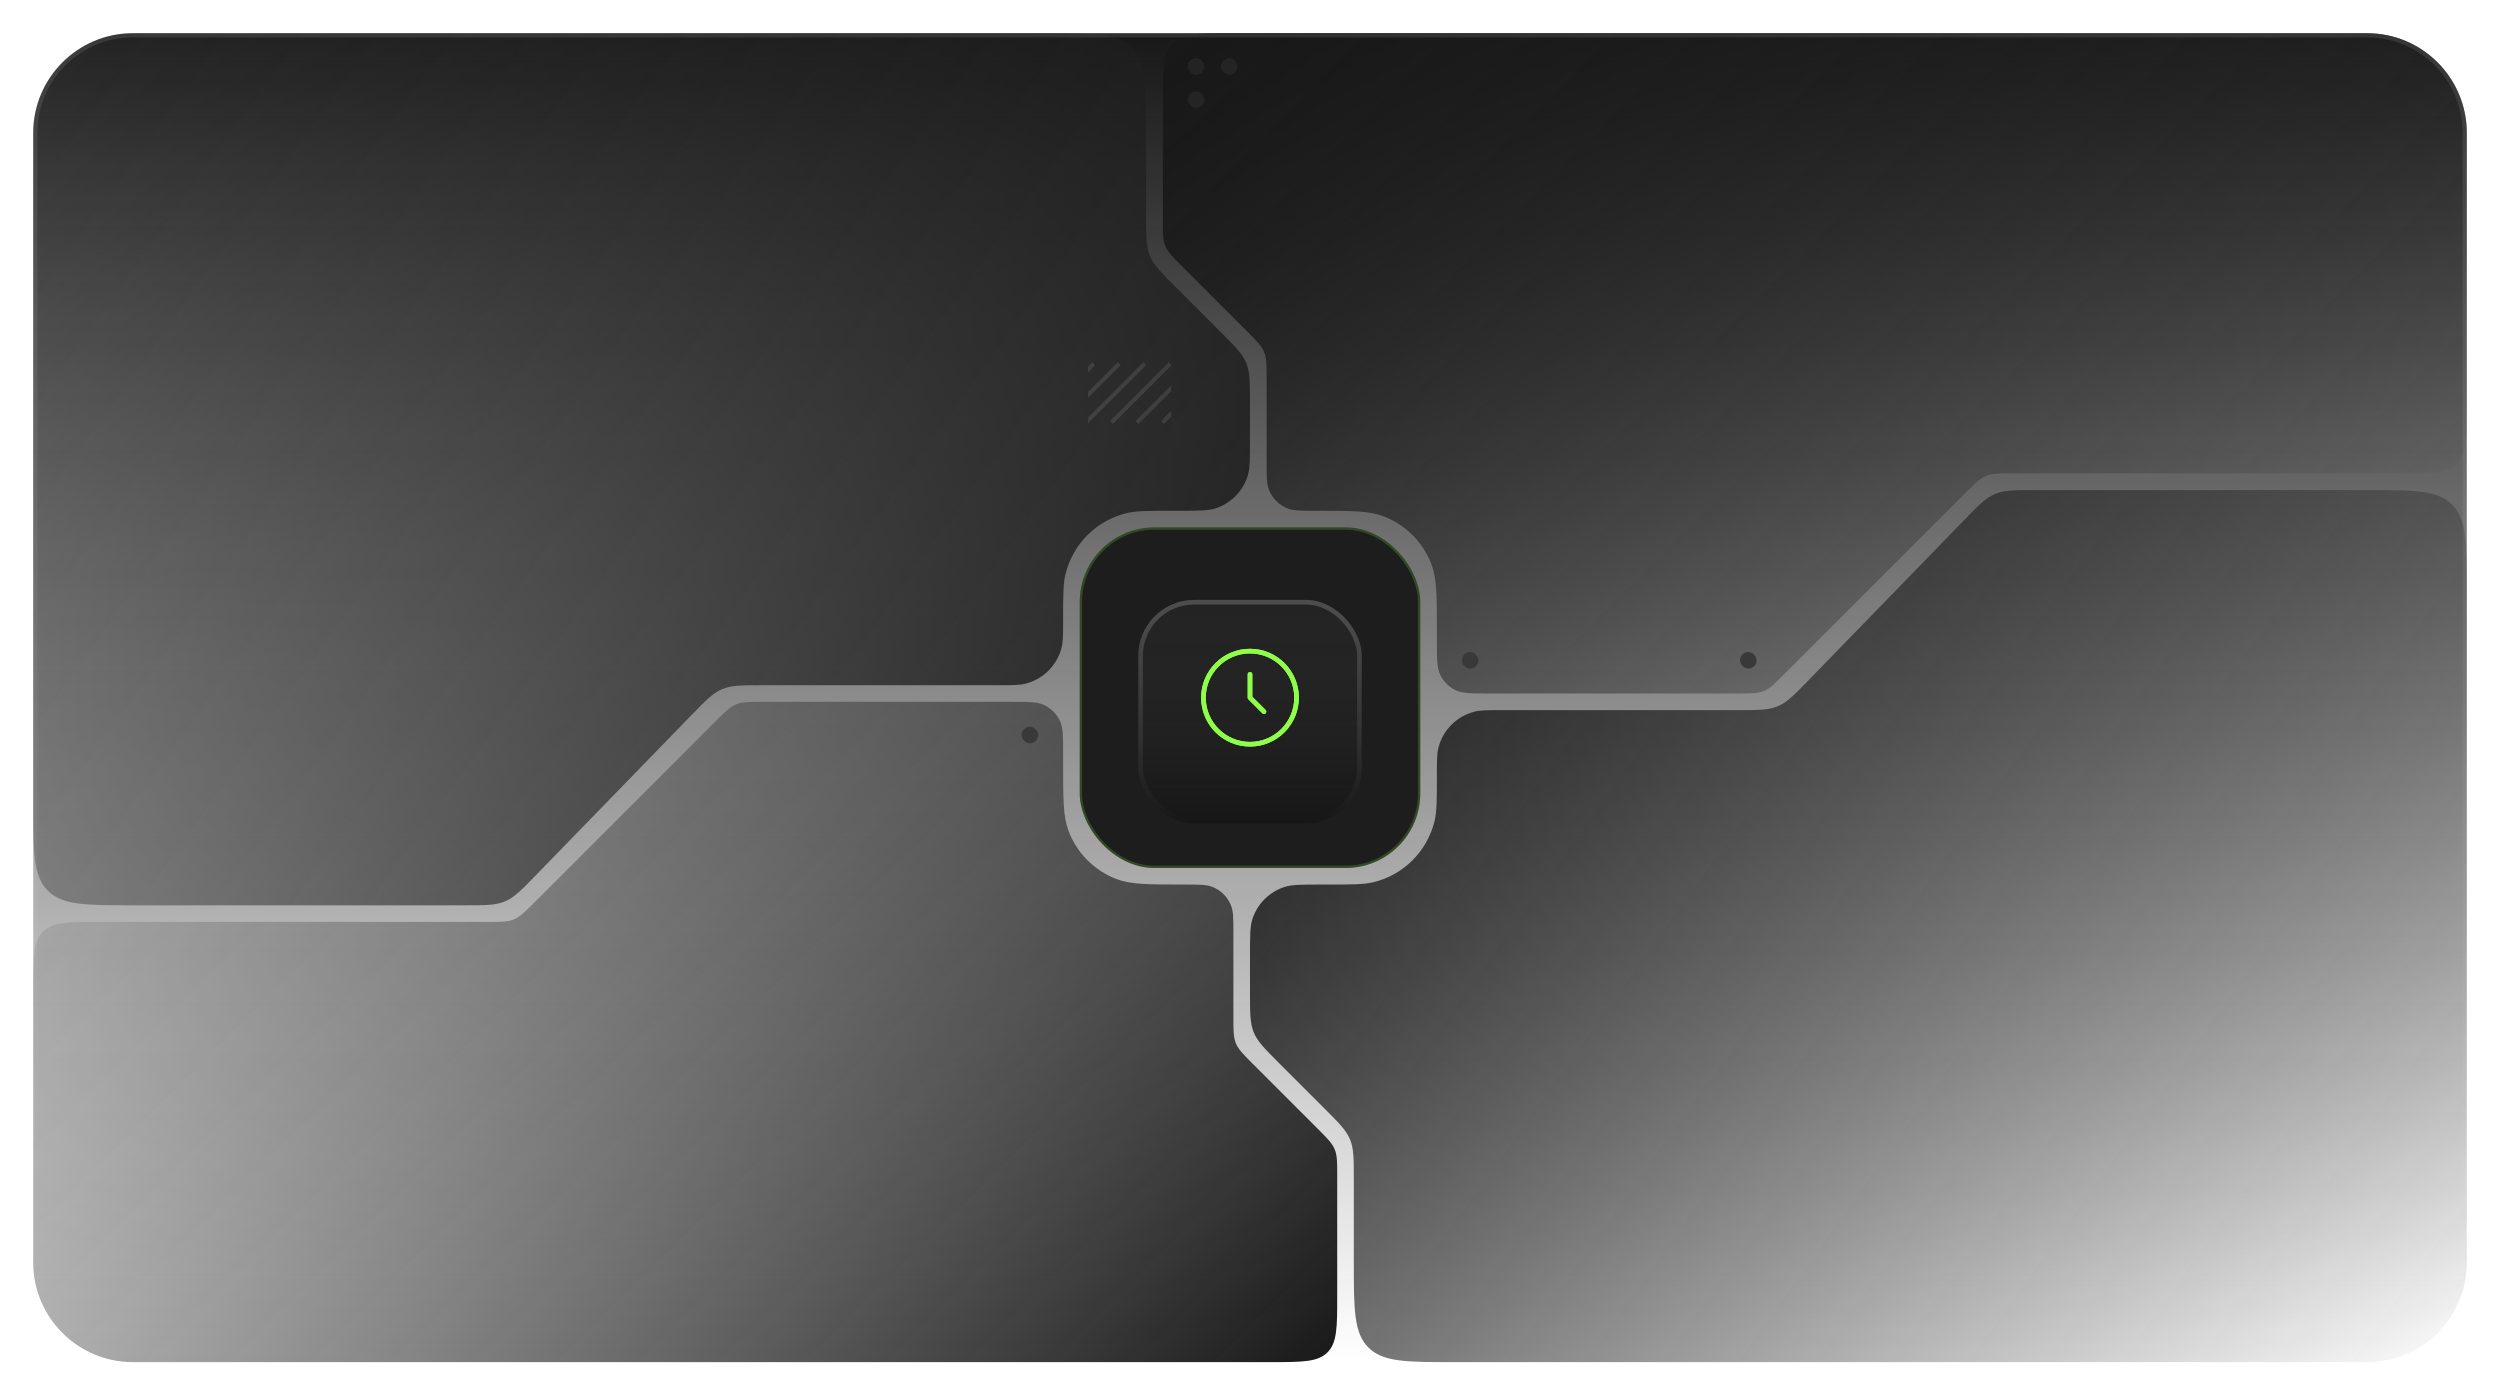 <svg width="602" height="336" viewBox="0 0 602 336" fill="none" xmlns="http://www.w3.org/2000/svg">
<g clip-path="url(#clip0_11311_6380)">
<path d="M8 32C8 18.745 18.745 8 32 8H570C583.255 8 594 18.745 594 32V304C594 317.255 583.255 328 570 328H32C18.745 328 8 317.255 8 304V32Z" fill="url(#paint0_linear_11311_6380)"/>
<path d="M326 283.941V304C326 315.314 326 320.971 329.515 324.485C333.029 328 338.686 328 350 328H594V142C594 130.686 594 125.029 590.485 121.515C586.971 118 581.314 118 570 118H490.144C485.141 118 482.64 118 480.4 118.947C478.16 119.893 476.417 121.687 472.931 125.275L435.569 163.725C432.083 167.313 430.34 169.107 428.1 170.053C425.86 171 423.359 171 418.356 171H361.75C358.263 171 356.52 171 355.084 171.36C350.789 172.435 347.435 175.789 346.36 180.084C346 181.52 346 183.263 346 186.75C346 192.561 346 195.467 345.401 197.86C343.608 205.018 338.018 210.608 330.86 212.401C328.467 213 325.561 213 319.75 213H317.875C313.338 213 311.069 213 309.236 213.606C305.628 214.798 302.798 217.628 301.606 221.236C301 223.069 301 225.338 301 229.875V239.059C301 243.964 301 246.416 301.913 248.622C302.827 250.827 304.561 252.561 308.029 256.029L318.971 266.971C322.439 270.439 324.173 272.173 325.087 274.378C326 276.584 326 279.036 326 283.941Z" fill="white" fill-opacity="0.05"/>
<path d="M326 283.941V304C326 315.314 326 320.971 329.515 324.485C333.029 328 338.686 328 350 328H594V142C594 130.686 594 125.029 590.485 121.515C586.971 118 581.314 118 570 118H490.144C485.141 118 482.64 118 480.4 118.947C478.16 119.893 476.417 121.687 472.931 125.275L435.569 163.725C432.083 167.313 430.34 169.107 428.1 170.053C425.86 171 423.359 171 418.356 171H361.75C358.263 171 356.52 171 355.084 171.36C350.789 172.435 347.435 175.789 346.36 180.084C346 181.52 346 183.263 346 186.75C346 192.561 346 195.467 345.401 197.86C343.608 205.018 338.018 210.608 330.86 212.401C328.467 213 325.561 213 319.75 213H317.875C313.338 213 311.069 213 309.236 213.606C305.628 214.798 302.798 217.628 301.606 221.236C301 223.069 301 225.338 301 229.875V239.059C301 243.964 301 246.416 301.913 248.622C302.827 250.827 304.561 252.561 308.029 256.029L318.971 266.971C322.439 270.439 324.173 272.173 325.087 274.378C326 276.584 326 279.036 326 283.941Z" fill="url(#paint1_linear_11311_6380)"/>
<path d="M276 52.059V32C276 20.686 276 15.029 272.485 11.515C268.971 8 263.314 8 252 8H18C13.286 8 10.929 8 9.464 9.464C8 10.929 8 13.286 8 18V194C8 205.314 8 210.971 11.515 214.485C15.029 218 20.686 218 32 218H111.856C116.859 218 119.36 218 121.6 217.053C123.84 216.107 125.583 214.313 129.069 210.725L166.431 172.275C169.917 168.687 171.66 166.893 173.9 165.947C176.14 165 178.641 165 183.644 165H240.25C243.737 165 245.48 165 246.916 164.64C251.211 163.565 254.565 160.211 255.64 155.916C256 154.48 256 152.737 256 149.25C256 143.439 256 140.533 256.599 138.14C258.392 130.982 263.982 125.392 271.14 123.599C273.533 123 276.439 123 282.25 123H284.125C288.662 123 290.931 123 292.764 122.394C296.372 121.202 299.202 118.372 300.394 114.764C301 112.931 301 110.662 301 106.125V96.941C301 92.036 301 89.584 300.087 87.378C299.173 85.173 297.439 83.439 293.971 79.971L283.029 69.029C279.561 65.561 277.827 63.827 276.913 61.622C276 59.416 276 56.964 276 52.059Z" fill="white" fill-opacity="0.05"/>
<path d="M276 52.059V32C276 20.686 276 15.029 272.485 11.515C268.971 8 263.314 8 252 8H18C13.286 8 10.929 8 9.464 9.464C8 10.929 8 13.286 8 18V194C8 205.314 8 210.971 11.515 214.485C15.029 218 20.686 218 32 218H111.856C116.859 218 119.36 218 121.6 217.053C123.84 216.107 125.583 214.313 129.069 210.725L166.431 172.275C169.917 168.687 171.66 166.893 173.9 165.947C176.14 165 178.641 165 183.644 165H240.25C243.737 165 245.48 165 246.916 164.64C251.211 163.565 254.565 160.211 255.64 155.916C256 154.48 256 152.737 256 149.25C256 143.439 256 140.533 256.599 138.14C258.392 130.982 263.982 125.392 271.14 123.599C273.533 123 276.439 123 282.25 123H284.125C288.662 123 290.931 123 292.764 122.394C296.372 121.202 299.202 118.372 300.394 114.764C301 112.931 301 110.662 301 106.125V96.941C301 92.036 301 89.584 300.087 87.378C299.173 85.173 297.439 83.439 293.971 79.971L283.029 69.029C279.561 65.561 277.827 63.827 276.913 61.622C276 59.416 276 56.964 276 52.059Z" fill="url(#paint2_linear_11311_6380)"/>
<g opacity="0.1" clip-path="url(#clip1_11311_6380)">
<line x1="249.22" y1="101.717" x2="263.362" y2="87.575" stroke="white"/>
<line x1="255.362" y1="101.717" x2="269.504" y2="87.575" stroke="white"/>
<line x1="261.504" y1="101.717" x2="275.646" y2="87.575" stroke="white"/>
<line x1="267.646" y1="101.717" x2="281.789" y2="87.575" stroke="white"/>
<line x1="273.789" y1="101.717" x2="287.931" y2="87.575" stroke="white"/>
<line x1="279.931" y1="101.717" x2="294.073" y2="87.575" stroke="white"/>
</g>
<path d="M305 91.127V111.286C305 114.745 305 116.475 305.526 117.853C306.338 119.981 308.019 121.662 310.147 122.474C311.525 123 313.255 123 316.714 123C325.363 123 329.687 123 333.132 124.315C338.452 126.346 342.654 130.548 344.685 135.868C346 139.313 346 143.637 346 152.286V154.429C346 158.693 346 160.826 346.792 162.471C347.579 164.104 348.896 165.421 350.529 166.208C352.174 167 354.307 167 358.571 167H418.373C421.643 167 423.278 167 424.748 166.391C426.218 165.782 427.374 164.626 429.686 162.314L473.314 118.686C475.626 116.374 476.782 115.218 478.252 114.609C479.722 114 481.357 114 484.627 114H578C585.542 114 589.314 114 591.657 111.657C594 109.314 594 105.542 594 98V8H296C288.458 8 284.686 8 282.343 10.343C280 12.686 280 16.457 280 24V52.873C280 56.143 280 57.778 280.609 59.248C281.218 60.718 282.374 61.874 284.686 64.186L300.314 79.814C302.626 82.126 303.782 83.282 304.391 84.752C305 86.222 305 87.857 305 91.127Z" fill="white" fill-opacity="0.05"/>
<path d="M305 91.127V111.286C305 114.745 305 116.475 305.526 117.853C306.338 119.981 308.019 121.662 310.147 122.474C311.525 123 313.255 123 316.714 123C325.363 123 329.687 123 333.132 124.315C338.452 126.346 342.654 130.548 344.685 135.868C346 139.313 346 143.637 346 152.286V154.429C346 158.693 346 160.826 346.792 162.471C347.579 164.104 348.896 165.421 350.529 166.208C352.174 167 354.307 167 358.571 167H418.373C421.643 167 423.278 167 424.748 166.391C426.218 165.782 427.374 164.626 429.686 162.314L473.314 118.686C475.626 116.374 476.782 115.218 478.252 114.609C479.722 114 481.357 114 484.627 114H578C585.542 114 589.314 114 591.657 111.657C594 109.314 594 105.542 594 98V8H296C288.458 8 284.686 8 282.343 10.343C280 12.686 280 16.457 280 24V52.873C280 56.143 280 57.778 280.609 59.248C281.218 60.718 282.374 61.874 284.686 64.186L300.314 79.814C302.626 82.126 303.782 83.282 304.391 84.752C305 86.222 305 87.857 305 91.127Z" fill="url(#paint3_linear_11311_6380)"/>
<rect x="352" y="157" width="4" height="4" rx="2" fill="#393939"/>
<rect x="419" y="157" width="4" height="4" rx="2" fill="#393939"/>
<rect x="286" y="14" width="4" height="4" rx="2" fill="white" fill-opacity="0.05"/>
<rect x="286" y="22" width="4" height="4" rx="2" fill="white" fill-opacity="0.05"/>
<rect x="294" y="14" width="4" height="4" rx="2" fill="white" fill-opacity="0.05"/>
<path d="M297 244.873V224.714C297 221.255 297 219.525 296.474 218.147C295.662 216.019 293.981 214.338 291.853 213.526C290.475 213 288.745 213 285.286 213C276.637 213 272.313 213 268.868 211.685C263.548 209.654 259.346 205.452 257.315 200.132C256 196.687 256 192.363 256 183.714V181.571C256 177.307 256 175.174 255.208 173.529C254.421 171.896 253.104 170.579 251.471 169.792C249.826 169 247.693 169 243.429 169H183.627C180.357 169 178.722 169 177.252 169.609C175.782 170.218 174.626 171.374 172.314 173.686L128.686 217.314C126.374 219.626 125.218 220.782 123.748 221.391C122.278 222 120.643 222 117.373 222H24C16.457 222 12.686 222 10.343 224.343C8 226.686 8 230.458 8 238V328H306C313.542 328 317.314 328 319.657 325.657C322 323.314 322 319.542 322 312V283.127C322 279.857 322 278.222 321.391 276.752C320.782 275.282 319.626 274.126 317.314 271.814L301.686 256.186C299.374 253.874 298.218 252.718 297.609 251.248C297 249.778 297 248.143 297 244.873Z" fill="white" fill-opacity="0.05"/>
<path d="M297 244.873V224.714C297 221.255 297 219.525 296.474 218.147C295.662 216.019 293.981 214.338 291.853 213.526C290.475 213 288.745 213 285.286 213C276.637 213 272.313 213 268.868 211.685C263.548 209.654 259.346 205.452 257.315 200.132C256 196.687 256 192.363 256 183.714V181.571C256 177.307 256 175.174 255.208 173.529C254.421 171.896 253.104 170.579 251.471 169.792C249.826 169 247.693 169 243.429 169H183.627C180.357 169 178.722 169 177.252 169.609C175.782 170.218 174.626 171.374 172.314 173.686L128.686 217.314C126.374 219.626 125.218 220.782 123.748 221.391C122.278 222 120.643 222 117.373 222H24C16.457 222 12.686 222 10.343 224.343C8 226.686 8 230.458 8 238V328H306C313.542 328 317.314 328 319.657 325.657C322 323.314 322 319.542 322 312V283.127C322 279.857 322 278.222 321.391 276.752C320.782 275.282 319.626 274.126 317.314 271.814L301.686 256.186C299.374 253.874 298.218 252.718 297.609 251.248C297 249.778 297 248.143 297 244.873Z" fill="url(#paint4_linear_11311_6380)"/>
<rect x="250" y="179" width="4" height="4" rx="2" transform="rotate(180 250 179)" fill="#393939"/>
<rect x="260" y="127" width="82" height="82" rx="17.939" fill="#1D1D1D"/>
<rect x="260.28" y="127.28" width="81.439" height="81.439" rx="17.659" stroke="#8EFE49" stroke-opacity="0.19" stroke-width="0.561"/>
<g filter="url(#filter0_di_11311_6380)">
<rect x="274.091" y="141.091" width="53.818" height="53.818" rx="13.454" fill="#161616"/>
<rect x="274.091" y="141.091" width="53.818" height="53.818" rx="13.454" fill="url(#paint5_linear_11311_6380)" fill-opacity="0.15"/>
<rect x="274.652" y="141.652" width="52.697" height="52.697" rx="12.894" stroke="url(#paint6_linear_11311_6380)" stroke-opacity="0.34" stroke-width="1.121"/>
</g>
<path d="M301 179.212C307.192 179.212 312.212 174.192 312.212 168C312.212 161.808 307.192 156.788 301 156.788C294.808 156.788 289.788 161.808 289.788 168C289.788 174.192 294.808 179.212 301 179.212Z" stroke="#8EFE49" stroke-width="1.121" stroke-linecap="round" stroke-linejoin="round"/>
<path d="M301 162.394V168L304.364 171.364" stroke="#8EFE49" stroke-width="1.121" stroke-linecap="round" stroke-linejoin="round"/>
<g filter="url(#filter1_f_11311_6380)">
<path d="M301 179.212C307.192 179.212 312.212 174.192 312.212 168C312.212 161.808 307.192 156.788 301 156.788C294.808 156.788 289.788 161.808 289.788 168C289.788 174.192 294.808 179.212 301 179.212Z" stroke="#8EFE49" stroke-width="1.121" stroke-linecap="round" stroke-linejoin="round"/>
<path d="M301 162.394V168L304.364 171.364" stroke="#8EFE49" stroke-width="1.121" stroke-linecap="round" stroke-linejoin="round"/>
</g>
</g>
<path d="M32 8.5H570C582.979 8.5 593.5 19.021 593.5 32V304C593.5 316.979 582.979 327.5 570 327.5H32C19.021 327.5 8.5 316.979 8.5 304V32C8.5 19.021 19.021 8.5 32 8.5Z" stroke="url(#paint7_linear_11311_6380)" stroke-opacity="0.1"/>
<rect x="0.5" y="0.5" width="601" height="335" rx="31.5" stroke="url(#paint8_linear_11311_6380)" stroke-opacity="0.15"/>
<defs>
<filter id="filter0_di_11311_6380" x="270.727" y="137.727" width="60.545" height="60.545" filterUnits="userSpaceOnUse" color-interpolation-filters="sRGB">
<feFlood flood-opacity="0" result="BackgroundImageFix"/>
<feColorMatrix in="SourceAlpha" type="matrix" values="0 0 0 0 0 0 0 0 0 0 0 0 0 0 0 0 0 0 127 0" result="hardAlpha"/>
<feMorphology radius="3.364" operator="dilate" in="SourceAlpha" result="effect1_dropShadow_11311_6380"/>
<feOffset/>
<feComposite in2="hardAlpha" operator="out"/>
<feColorMatrix type="matrix" values="0 0 0 0 0 0 0 0 0 0 0 0 0 0 0 0 0 0 0.1 0"/>
<feBlend mode="normal" in2="BackgroundImageFix" result="effect1_dropShadow_11311_6380"/>
<feBlend mode="normal" in="SourceGraphic" in2="effect1_dropShadow_11311_6380" result="shape"/>
<feColorMatrix in="SourceAlpha" type="matrix" values="0 0 0 0 0 0 0 0 0 0 0 0 0 0 0 0 0 0 127 0" result="hardAlpha"/>
<feOffset dy="3.364"/>
<feGaussianBlur stdDeviation="2.579"/>
<feComposite in2="hardAlpha" operator="arithmetic" k2="-1" k3="1"/>
<feColorMatrix type="matrix" values="0 0 0 0 0 0 0 0 0 0 0 0 0 0 0 0 0 0 0.25 0"/>
<feBlend mode="normal" in2="shape" result="effect2_innerShadow_11311_6380"/>
</filter>
<filter id="filter1_f_11311_6380" x="278.352" y="145.351" width="45.297" height="45.297" filterUnits="userSpaceOnUse" color-interpolation-filters="sRGB">
<feFlood flood-opacity="0" result="BackgroundImageFix"/>
<feBlend mode="normal" in="SourceGraphic" in2="BackgroundImageFix" result="shape"/>
<feGaussianBlur stdDeviation="4.597" result="effect1_foregroundBlur_11311_6380"/>
</filter>
<linearGradient id="paint0_linear_11311_6380" x1="301" y1="8" x2="301" y2="328" gradientUnits="userSpaceOnUse">
<stop stop-color="#181818"/>
<stop offset="1" stop-color="#181818" stop-opacity="0"/>
</linearGradient>
<linearGradient id="paint1_linear_11311_6380" x1="594" y1="328" x2="301" y2="118" gradientUnits="userSpaceOnUse">
<stop stop-color="#181818" stop-opacity="0"/>
<stop offset="1" stop-color="#181818"/>
</linearGradient>
<linearGradient id="paint2_linear_11311_6380" x1="8" y1="8" x2="301" y2="218" gradientUnits="userSpaceOnUse">
<stop stop-color="#181818" stop-opacity="0"/>
<stop offset="1" stop-color="#181818"/>
</linearGradient>
<linearGradient id="paint3_linear_11311_6380" x1="594" y1="167" x2="359.762" y2="-70.625" gradientUnits="userSpaceOnUse">
<stop stop-color="#181818" stop-opacity="0"/>
<stop offset="1" stop-color="#181818"/>
</linearGradient>
<linearGradient id="paint4_linear_11311_6380" x1="8" y1="169" x2="242.238" y2="406.625" gradientUnits="userSpaceOnUse">
<stop stop-color="#181818" stop-opacity="0"/>
<stop offset="1" stop-color="#181818"/>
</linearGradient>
<linearGradient id="paint5_linear_11311_6380" x1="301" y1="141.091" x2="301" y2="194.909" gradientUnits="userSpaceOnUse">
<stop stop-color="#6C6C6C"/>
<stop offset="1" stop-color="white" stop-opacity="0"/>
</linearGradient>
<linearGradient id="paint6_linear_11311_6380" x1="301" y1="141.091" x2="301" y2="194.909" gradientUnits="userSpaceOnUse">
<stop stop-color="white" stop-opacity="0.56"/>
<stop offset="1" stop-color="white" stop-opacity="0"/>
</linearGradient>
<linearGradient id="paint7_linear_11311_6380" x1="301" y1="8" x2="301" y2="328" gradientUnits="userSpaceOnUse">
<stop stop-color="white"/>
<stop offset="1" stop-color="white" stop-opacity="0"/>
</linearGradient>
<linearGradient id="paint8_linear_11311_6380" x1="-1.3262e-06" y1="168" x2="152" y2="72" gradientUnits="userSpaceOnUse">
<stop stop-color="white"/>
<stop offset="1" stop-color="white" stop-opacity="0"/>
</linearGradient>
<clipPath id="clip0_11311_6380">
<path d="M8 32C8 18.745 18.745 8 32 8H570C583.255 8 594 18.745 594 32V304C594 317.255 583.255 328 570 328H32C18.745 328 8 317.255 8 304V32Z" fill="white"/>
</clipPath>
<clipPath id="clip1_11311_6380">
<rect width="20" height="20" fill="white" transform="translate(262 85)"/>
</clipPath>
</defs>
</svg>
